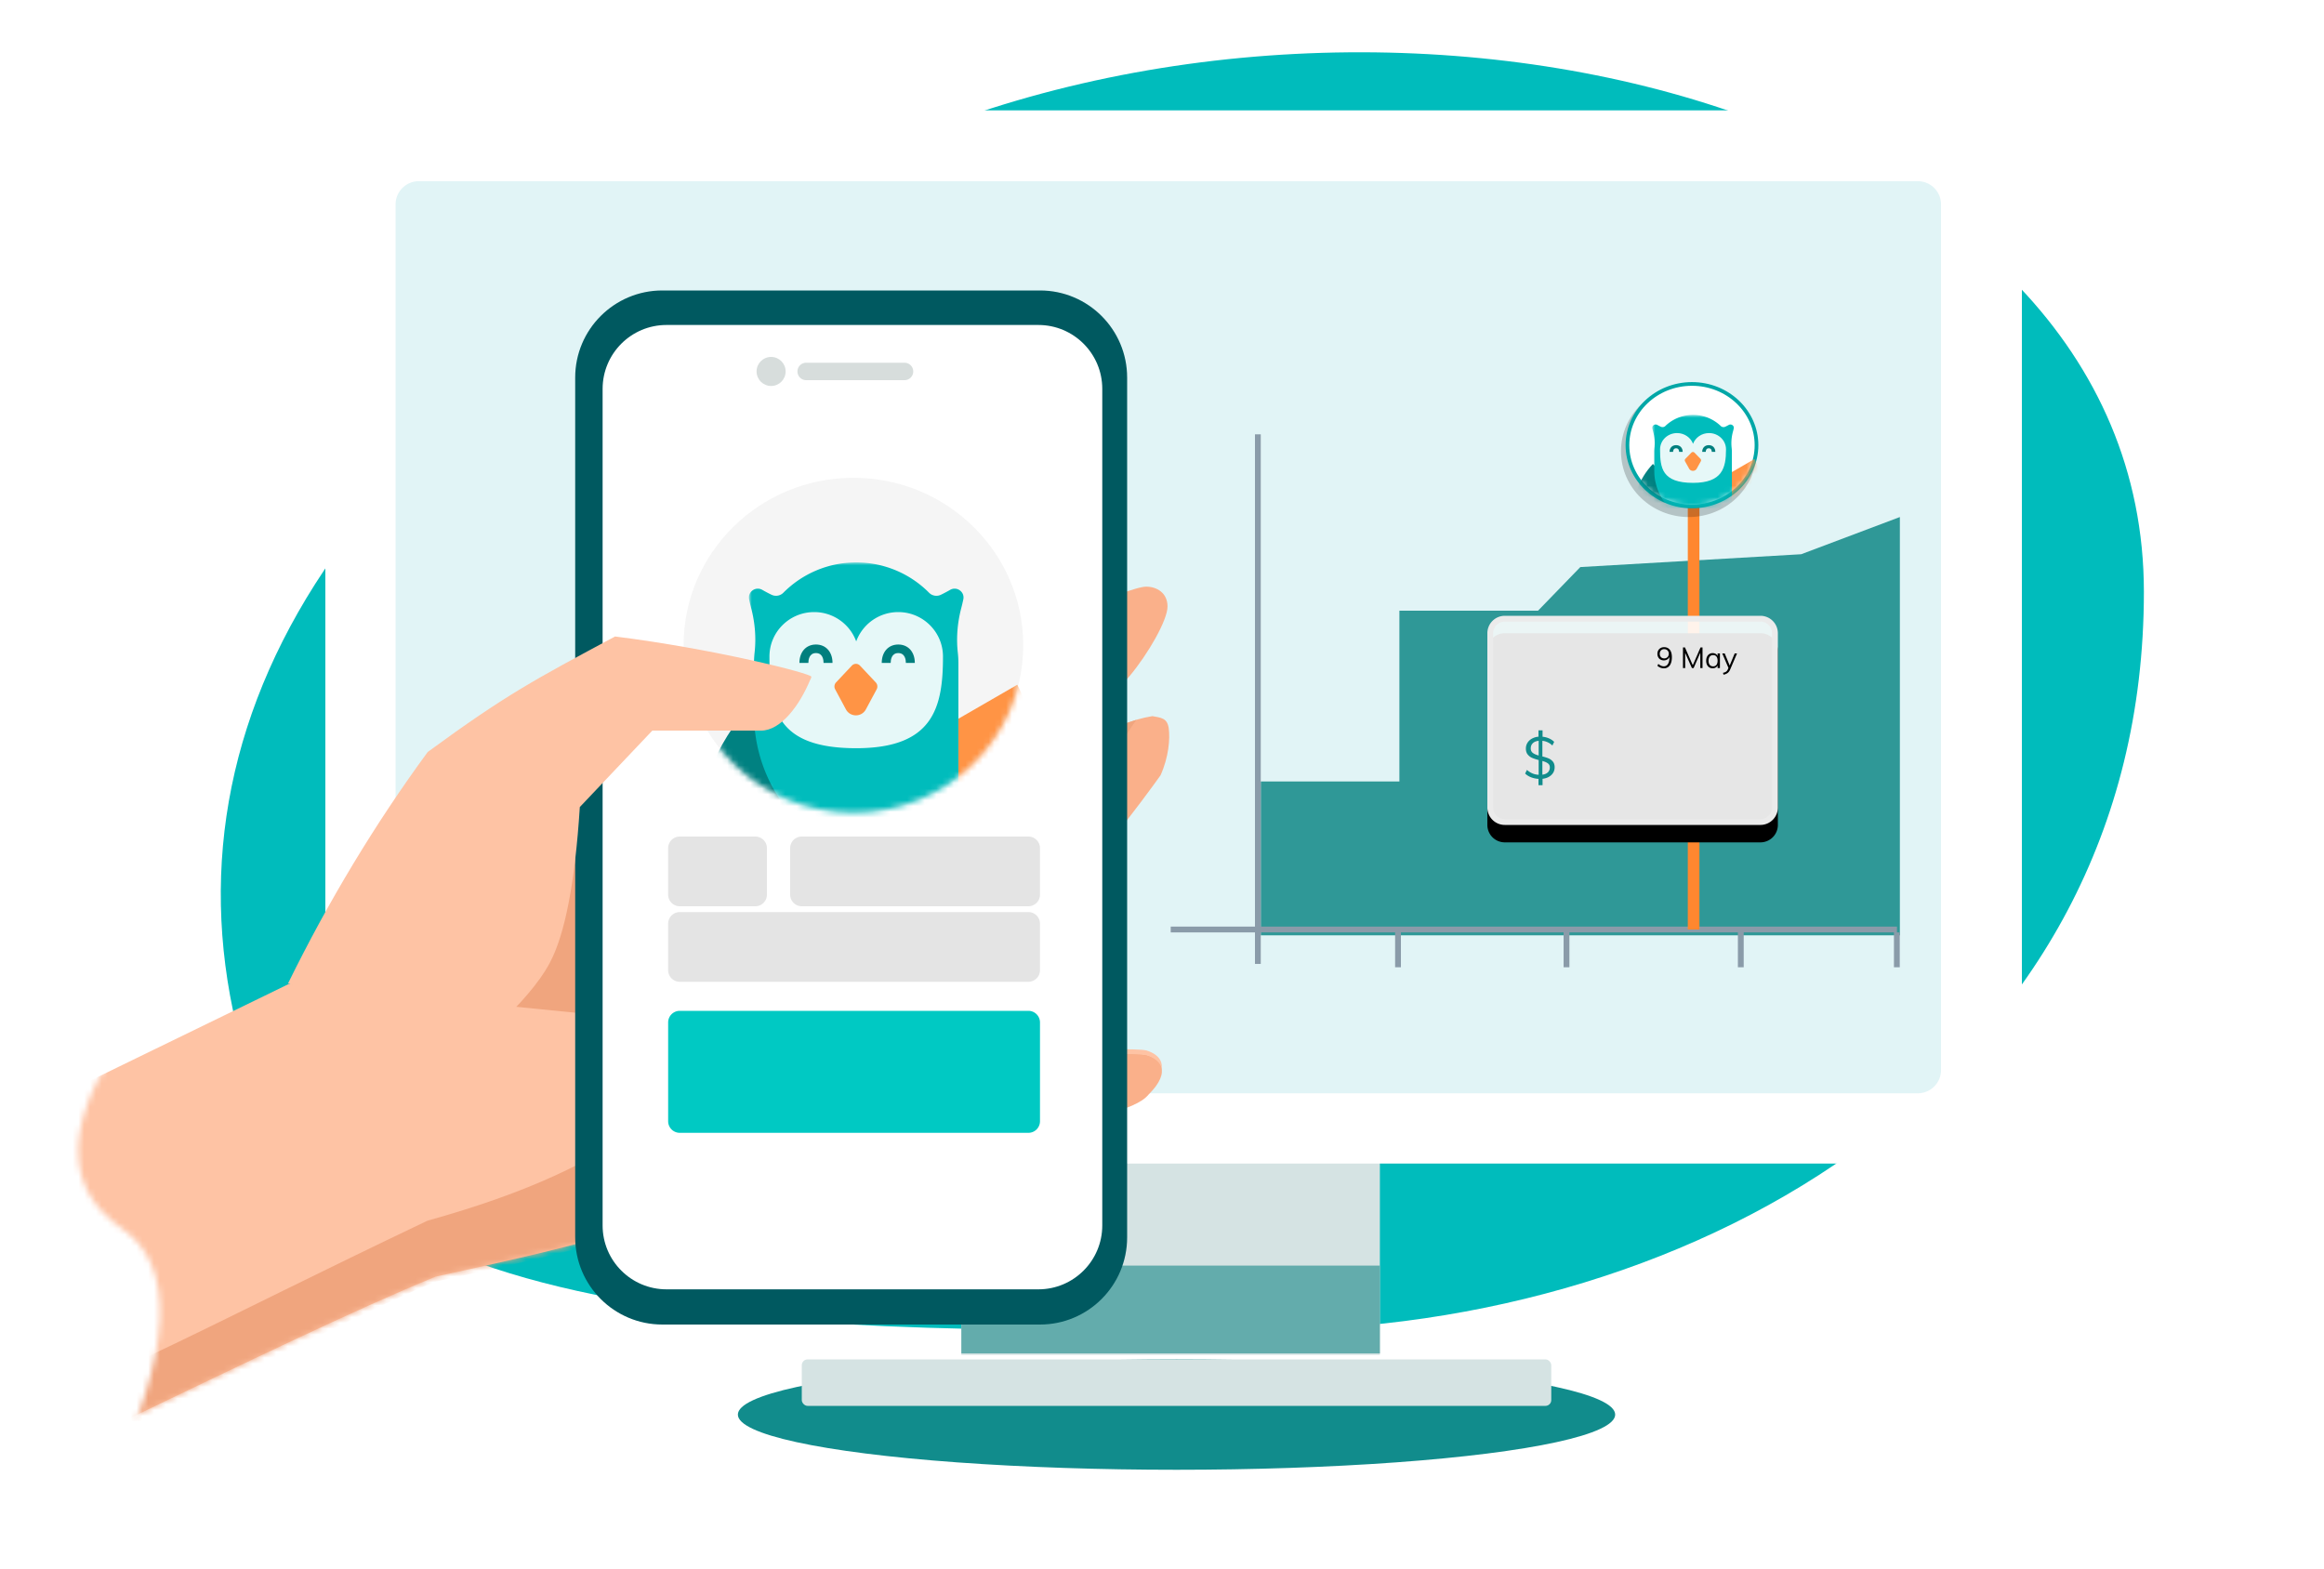 <svg xmlns="http://www.w3.org/2000/svg" xmlns:xlink="http://www.w3.org/1999/xlink" width="400" height="270" viewBox="0 0 400 270">
    <defs>
        <path id="a" d="M8 0h202l-9 219H6c10.667-22.547 11.333-37.047 2-43.5-9.333-6.453-10-16.287-2-29.5L8 0z"/>
        <path id="c" d="M21.47 90.24c5.424 0 60.771-28.816 87.509-39.71 28.533-6.234 37.278-8.25 59.88-20.339 37.6-5.463 59.097-7.252 62.798-11.838 4.252-4.233 1.716-6.112-.299-6.739-1.343-.418-10.725-.247-28.145.513L83.676.175 0 40.905c5.739 15.877 10.151 27.901 13.238 36.07 4.63 12.254 6.556 13.266 8.232 13.266z"/>
        <ellipse id="e" cx="29.226" cy="28.815" rx="29.226" ry="28.815"/>
        <path id="g" d="M0 0h41.431v53.513H0z"/>
        <ellipse id="i" cx="11.106" cy="10.541" rx="11.106" ry="10.541"/>
        <path id="k" d="M0 0h15.744v19.577H0z"/>
        <path id="n" d="M259 106h44a3 3 0 0 1 3 3v30a3 3 0 0 1-3 3h-44a3 3 0 0 1-3-3v-30a3 3 0 0 1 3-3z"/>
        <filter id="m" width="130%" height="141.7%" x="-15%" y="-12.5%" filterUnits="objectBoundingBox">
            <feOffset dy="3" in="SourceAlpha" result="shadowOffsetOuter1"/>
            <feGaussianBlur in="shadowOffsetOuter1" result="shadowBlurOuter1" stdDeviation="2"/>
            <feComposite in="shadowBlurOuter1" in2="SourceAlpha" operator="out" result="shadowBlurOuter1"/>
            <feColorMatrix in="shadowBlurOuter1" values="0 0 0 0 0 0 0 0 0 0 0 0 0 0 0 0 0 0 0.143 0"/>
        </filter>
    </defs>
    <g fill="none" fill-rule="evenodd">
        <ellipse cx="202.5" cy="243.5" fill="#118C8C" rx="75.5" ry="9.5"/>
        <path fill="#00BCBC" d="M217.081 228.977c-75.436 0-163.413 2.775-176.406-52.444C27.682 121.313 61.62 66.38 151.116 26.099 240.612-14.181 369 18.952 369 101.874c0 82.921-76.483 127.103-151.919 127.103z"/>
        <g transform="translate(56 19)">
            <path fill="#D5E3E3" d="M109.466 214.226h72.037v-39.31h-72.037z"/>
            <path fill="#63ACAC" d="M109.466 213.974h72.037v-15.12h-72.037z"/>
            <path fill="#FFF" d="M9 0h274a9 9 0 0 1 9 9v163.292a9 9 0 0 1-9 9H9a9 9 0 0 1-9-9V9a9 9 0 0 1 9-9z"/>
            <path fill="#E1F4F6" d="M16.087 12.19h258a4 4 0 0 1 4 4v149a4 4 0 0 1-4 4h-258a4 4 0 0 1-4-4v-149a4 4 0 0 1 4-4z"/>
            <rect width="129" height="8" x="82" y="215" fill="#D5E3E3" rx="1"/>
        </g>
        <g transform="translate(13 36)">
            <mask id="b" fill="#fff">
                <use xlink:href="#a"/>
            </mask>
            <g mask="url(#b)">
                <path fill="#F0A57E" d="M94.203 94.504l18.638 6.037-9.319 47.081c-28.626 1.885-42.939 1.885-42.939 0 0-1.884 5.04-16.495 15.12-43.832l18.5-9.286z"/>
                <path fill="#FFDBC8" d="M112.512 77.55v3.143c1.738.74 4.288.876 6.52 1.003 1.488.084 3.846-.25 7.075-1.003l-13.595-3.144z"/>
                <g transform="translate(-47 133.218)">
                    <mask id="d" fill="#fff">
                        <use xlink:href="#c"/>
                    </mask>
                    <use fill="#FEC3A4" xlink:href="#c"/>
                    <path fill="#F0A57E" d="M21.47 91.109s14.806-5.05 32.112-13.064c19.063-8.827 41.382-20.937 55.397-26.646 28.533-6.235 37.278-8.251 59.88-20.34 37.6-5.463 59.097-7.252 62.798-11.838 4.252-4.233 1.716-6.112-.299-6.739-1.343-.417-10.725-.246-28.145.513-9.991-.342-24.713-1.814-44.165-4.416-8.292 10.642-16.044 22.48-51.465 32.323-39.686 18.925-47.175 24.06-89.338 41.363-6.143 3.581 3.225 8.844 3.225 8.844z" mask="url(#d)"/>
                </g>
                <path fill="#FAB08A" d="M160.318 158.898c13.953-2.058 22.178-3.782 24.339-6.459 4.252-4.233 1.716-6.112-.299-6.738-1.147-.357-8.16-.284-21.037.218-2.199.086-5.452 9.197-3.003 12.98zM164.72 122.435c6.354-3.369 20.041-22.174 22.028-24.978 1.41-3.132 1.658-6.283 1.41-8.098-.25-1.814-1.41-1.814-2.806-2.087-3.6.584-6.57 1.933-8.914 4.05-9.657 19.644-13.564 30.016-11.719 31.113z"/>
                <path fill="#F0A57E" d="M164.72 122.435c3.031-1.607 7.731-6.727 12.034-11.948-4.422-6.986 3.714-19.731 5.857-22.586-1.597.485-5.926 1.952-12.987 4.402-5.115 18.99-6.75 29.035-4.905 30.132z"/>
                <path fill="#FAB08A" d="M170.45 89.355c0 .943 7.533-4.882 10.926-8.924 3.22-3.835 6.575-9.671 6.575-12.032 0-2.36-1.872-3.416-3.67-3.416-1.574 0-6.846 1.976-15.816 5.93-.77 12.295-.108 18.442 1.984 18.442z"/>
                <path fill="#F0A57E" d="M170.45 89.355c0 .716 4.338-2.466 7.913-5.81-.678-7.358.267-15.485.267-16.826-1.067.234-4.455 1.632-10.165 4.193-.41 6.411-.514 10.563-.31 12.455.539 5.008 2.294 6.09 2.294 5.988z"/>
                <path fill="#FAB08A" d="M154.804 37.739c3.798-3.153 6.623-4.729 8.476-4.729 2.779 0 4.583.836 5.943 3.059.908 1.482.723 3.8-.553 6.953l-13.866-5.283z"/>
                <path fill="#F0A57E" d="M154.804 37.739c1.577-1.255 2.708-2.113 3.394-2.574 3.1 1.13 8.306 3.078 11.426 4.776-.118.612-.436 1.64-.954 3.08l-13.866-5.282z"/>
                <g>
                    <g transform="rotate(-3 321.63 -1468.727)">
                        <path fill="#005960" d="M23.702.421l64.911 3.402c8.273.433 14.628 7.491 14.195 15.764l-7.746 147.798c-.434 8.272-7.492 14.628-15.764 14.194l-64.911-3.402c-8.273-.433-14.628-7.491-14.195-15.764L7.938 14.615C8.372 6.343 15.43-.013 23.702.421z"/>
                        <path fill="#FFF" d="M24.11 6.39l63.913 3.35c6.066.318 10.727 5.494 10.409 11.56l-7.537 143.803c-.318 6.067-5.493 10.727-11.56 10.41l-63.913-3.35c-6.066-.318-10.727-5.494-10.409-11.56L12.55 16.8c.318-6.067 5.493-10.728 11.56-10.41z"/>
                        <circle cx="41.667" cy="15.321" r="2.5" fill="#D7DDDC" transform="rotate(3 41.667 15.321)"/>
                        <path fill="#D7DDDC" d="M47.737 14.138l16.977.89a1.5 1.5 0 0 1-.157 2.995l-16.977-.89a1.5 1.5 0 0 1 .157-2.995z"/>
                    </g>
                </g>
                <g>
                    <g transform="translate(104.66 46.246)">
                        <mask id="f" fill="#fff">
                            <use xlink:href="#e"/>
                        </mask>
                        <use fill="#F5F5F5" xlink:href="#e"/>
                        <g mask="url(#f)">
                            <path fill="#008181" d="M11.986 38.642L63.515 90.17c-14.333 13.507-36.867 13.287-50.842-.688C-1.3 75.51-1.52 52.975 11.986 38.642z"/>
                            <path fill="#FF9445" d="M29.075 51.994l28.358-16.373c4.175 7.736 1.433 17.454-6.263 21.898-7.696 4.443-17.483 1.958-22.095-5.525z"/>
                            <g transform="translate(11.241 14.566)">
                                <mask id="h" fill="#fff">
                                    <use xlink:href="#g"/>
                                </mask>
                                <path fill="#00BCBC" d="M36.058 50.663V17.408c0-.643-.036-1.277-.105-1.902-.286-2.579-.054-5.18.607-7.69.123-.467.236-.952.343-1.455.274-1.293-1.118-2.296-2.273-1.633-.517.298-1.056.586-1.594.843a1.778 1.778 0 0 1-2.03-.354A17.622 17.622 0 0 0 18.466 0C13.562 0 9.123 2 5.929 5.216a1.778 1.778 0 0 1-2.03.353 23.802 23.802 0 0 1-1.59-.84C1.152 4.064-.24 5.067.034 6.36c.106.5.218.98.34 1.445.66 2.51.894 5.11.606 7.69-.07.627-.106 1.265-.106 1.912v8.618c0 10.954 6.626 20.4 16.116 24.637H4.374 41.43h-5.373z" mask="url(#h)"/>
                            </g>
                            <path fill="#FFF" d="M36.946 23.115a7.698 7.698 0 0 0-7.238 5.045 7.697 7.697 0 0 0-7.237-5.045c-4.251 0-7.697 3.427-7.697 7.655 0 8.713.845 15.777 14.934 15.777 13.307 0 14.935-7.064 14.935-15.777 0-4.228-3.447-7.655-7.697-7.655" opacity=".901"/>
                        </g>
                    </g>
                    <path fill="#FF9445" d="M136.033 86.108l1.854-3.452a1.03 1.03 0 0 0-.148-1.182l-2.729-2.903a.952.952 0 0 0-1.388 0l-2.73 2.903a1.03 1.03 0 0 0-.148 1.182l1.854 3.452c.736 1.371 2.7 1.371 3.435 0"/>
                    <g fill="#007F7E">
                        <path d="M144.456 78.114h-1.539c0-.51-.127-1.696-1.308-1.696-1.18 0-1.308 1.186-1.308 1.696h-1.539c0-1.896 1.145-3.17 2.847-3.17 1.703 0 2.847 1.274 2.847 3.17M130.29 78.114h-1.54c0-.51-.126-1.696-1.307-1.696-1.18 0-1.308 1.186-1.308 1.696h-1.54c0-1.896 1.145-3.17 2.848-3.17 1.703 0 2.847 1.274 2.847 3.17"/>
                    </g>
                    <g>
                        <path fill="#E4E4E4" d="M125 108h39a2 2 0 0 1 2 2v8a2 2 0 0 1-2 2h-39a2 2 0 0 1-2-2v-8a2 2 0 0 1 2-2zM104 108h13a2 2 0 0 1 2 2v8a2 2 0 0 1-2 2h-13a2 2 0 0 1-2-2v-8a2 2 0 0 1 2-2z"/>
                        <path fill="#00C9C3" d="M104 138h60a2 2 0 0 1 2 2v17a2 2 0 0 1-2 2h-60a2 2 0 0 1-2-2v-17a2 2 0 0 1 2-2z"/>
                        <path fill="#E4E4E4" d="M104 121h60a2 2 0 0 1 2 2v8a2 2 0 0 1-2 2h-60a2 2 0 0 1-2-2v-8a2 2 0 0 1 2-2z"/>
                    </g>
                </g>
                <path fill="#FEC3A4" d="M67.883 145.424c0-1.104 9.799-8.316 13.734-15.663 2.623-4.899 4.35-13.845 5.18-26.84l12.478-13.158h18.716c3.457 0 6.671-4.436 8.438-8.7.077-.187.077 0 .224-.56.146-.56-16.964-4.846-33.796-6.94-13.835 7.435-18.722 9.974-32.242 19.883-9.048 12.344-17.059 25.62-24.034 39.826 20.868 8.837 31.302 12.888 31.302 12.152z"/>
            </g>
        </g>
        <path fill="#2F9897" fill-rule="nonzero" d="M217 134.517h23.86v-29.395h23.86l7.28-7.51 38.015-2.208L327 89v72H217z"/>
        <path stroke="#8A9BA9" stroke-linecap="square" d="M202 160h124M240.621 161v5M269.622 160.5v5.5M299.621 161v5M326.48 161v5M216.5 75.263v90.161"/>
        <g>
            <path stroke="#FF872F" stroke-width="2" d="M291.5 84v76.005"/>
            <g transform="translate(279 66)">
                <ellipse cx="11.667" cy="11.68" fill="#000" opacity=".2" rx="11.667" ry="11.32"/>
                <g transform="translate(1.111 .09)">
                    <mask id="j" fill="#fff">
                        <use xlink:href="#i"/>
                    </mask>
                    <use fill="#FFF" stroke="#00A7A7" stroke-width=".637" xlink:href="#i"/>
                    <g mask="url(#j)">
                        <path fill="#008181" d="M4.377 13.771l19.582 19.582c-5.25 4.935-13.655 4.693-18.965-.617-5.31-5.31-5.552-13.716-.617-18.965z"/>
                        <path fill="#FF9445" d="M11.105 19.137l10.777-6.222c1.524 2.832.432 6.439-2.493 8.127-2.924 1.689-6.594.831-8.284-1.905z"/>
                        <g transform="translate(4.272 5.329)">
                            <mask id="l" fill="#fff">
                                <use xlink:href="#k"/>
                            </mask>
                            <path fill="#00BCBC" d="M13.703 18.534V6.368c0-.235-.014-.467-.04-.695a7.426 7.426 0 0 1 .23-2.814c.047-.17.09-.348.13-.532.105-.473-.424-.84-.863-.597a9.145 9.145 0 0 1-.606.308.695.695 0 0 1-.771-.13A6.828 6.828 0 0 0 7.018 0a6.83 6.83 0 0 0-4.765 1.908.695.695 0 0 1-.772.13 9.171 9.171 0 0 1-.604-.308c-.439-.243-.968.124-.864.597.04.183.083.359.13.529.25.918.34 1.87.23 2.813-.027.23-.04.463-.04.7V9.52c0 4.007 2.517 7.463 6.124 9.013H1.662h14.082-2.041z" mask="url(#l)"/>
                        </g>
                        <path fill="#FFF" d="M14.04 8.456c-1.265 0-2.343.77-2.75 1.846-.408-1.077-1.486-1.846-2.75-1.846-1.616 0-2.926 1.254-2.926 2.8 0 3.188.322 5.772 5.676 5.772 5.056 0 5.675-2.584 5.675-5.771 0-1.547-1.31-2.8-2.925-2.8" opacity=".901"/>
                    </g>
                </g>
                <path fill="#FF9445" d="M13.033 14.673l.705-1.263a.366.366 0 0 0-.057-.432l-1.037-1.063a.372.372 0 0 0-.527 0l-1.037 1.063a.366.366 0 0 0-.057.432l.705 1.263c.28.501 1.026.501 1.305 0"/>
                <g fill="#007F7E">
                    <path d="M16.237 11.785h-.61c0-.187-.05-.62-.52-.62-.468 0-.518.433-.518.62h-.61c0-.694.453-1.16 1.129-1.16.675 0 1.13.466 1.13 1.16M10.617 11.785h-.611c0-.187-.05-.62-.519-.62-.468 0-.519.433-.519.62h-.61c0-.694.453-1.16 1.129-1.16.676 0 1.13.466 1.13 1.16"/>
                </g>
            </g>
        </g>
        <g>
            <use fill="#000" filter="url(#m)" xlink:href="#n"/>
            <path fill="#FFF" fill-opacity=".9" stroke="#EBEBEB" stroke-linejoin="square" d="M259 106.5a2.5 2.5 0 0 0-2.5 2.5v30a2.5 2.5 0 0 0 2.5 2.5h44a2.5 2.5 0 0 0 2.5-2.5v-30a2.5 2.5 0 0 0-2.5-2.5h-44z"/>
        </g>
        <path fill="#000" fill-rule="nonzero" d="M286.413 111.4c.43 0 .761.15.995.45.233.3.35.727.35 1.28 0 .603-.121 1.072-.363 1.407-.242.336-.58.503-1.012.503a1.62 1.62 0 0 1-.598-.115 1.62 1.62 0 0 1-.518-.325l.16-.315c.17.143.332.248.486.313.153.064.308.097.464.097.307 0 .545-.137.713-.41.168-.273.252-.657.252-1.15v-.065a.925.925 0 0 1-.375.443 1.1 1.1 0 0 1-.594.162 1.14 1.14 0 0 1-.575-.142 1.001 1.001 0 0 1-.39-.4 1.21 1.21 0 0 1-.14-.588c0-.22.049-.417.147-.59.098-.173.234-.31.407-.407.174-.099.37-.148.59-.148zm.024 1.93a.771.771 0 0 0 .57-.22.771.771 0 0 0 .22-.57.778.778 0 0 0-.22-.575.778.778 0 0 0-.575-.22.73.73 0 0 0-.55.218c-.14.145-.21.337-.21.577 0 .237.07.427.21.572.14.146.325.218.555.218zm6.255-1.89h.34V115h-.38v-2.645L291.498 115h-.29l-1.166-2.625.006 2.625h-.38v-3.56h.34l1.35 3.07 1.334-3.07zm3.335 1.045V115h-.4v-.455a.797.797 0 0 1-.332.362c-.148.086-.32.128-.518.128-.223 0-.419-.053-.587-.16a1.049 1.049 0 0 1-.39-.453 1.589 1.589 0 0 1-.137-.682c0-.26.046-.49.14-.688.093-.198.224-.352.392-.462a1.04 1.04 0 0 1 .582-.165c.197 0 .369.043.516.13a.846.846 0 0 1 .334.365v-.435h.4zm-1.17 2.215c.247 0 .437-.084.57-.252.134-.169.2-.408.2-.718s-.066-.548-.2-.715c-.133-.167-.323-.25-.57-.25-.246 0-.439.086-.577.257-.138.172-.207.411-.207.718s.068.543.204.71c.137.167.33.25.58.25zm4.115-2.215l-1.174 2.745c-.124.287-.279.497-.466.63a1.696 1.696 0 0 1-.69.275l-.084-.315c.236-.053.415-.124.537-.212a.965.965 0 0 0 .302-.408l.1-.225-1.065-2.49h.425l.85 2.075.86-2.075h.406z"/>
        <path fill="#118C8C" fill-rule="nonzero" d="M267.58 132.07c0 .533-.19.98-.57 1.34-.38.36-.883.577-1.51.65v1.1h-.7v-1.09a4.114 4.114 0 0 1-1.275-.27 3.21 3.21 0 0 1-1.025-.64l.31-.63c.32.273.642.477.965.61.323.133.675.21 1.055.23v-2.54c-.46-.12-.84-.247-1.14-.38a1.97 1.97 0 0 1-.755-.585c-.203-.257-.305-.595-.305-1.015 0-.367.092-.697.275-.99.183-.293.438-.532.765-.715a2.82 2.82 0 0 1 1.13-.335v-1.09h.7v1.1a3.48 3.48 0 0 1 1.105.28c.35.153.648.353.895.6l-.31.63a2.884 2.884 0 0 0-1.72-.81v2.69c.44.107.805.223 1.095.35.29.127.532.312.725.555.193.243.29.562.29.955zm-4.11-3.25c0 .34.117.6.35.78.233.18.57.33 1.01.45v-2.53c-.427.04-.76.175-1 .405-.24.23-.36.528-.36.895zm2 4.53c.407-.053.722-.188.945-.405.223-.217.335-.502.335-.855 0-.293-.11-.522-.33-.685-.22-.163-.537-.302-.95-.415v2.36z"/>
    </g>
</svg>
